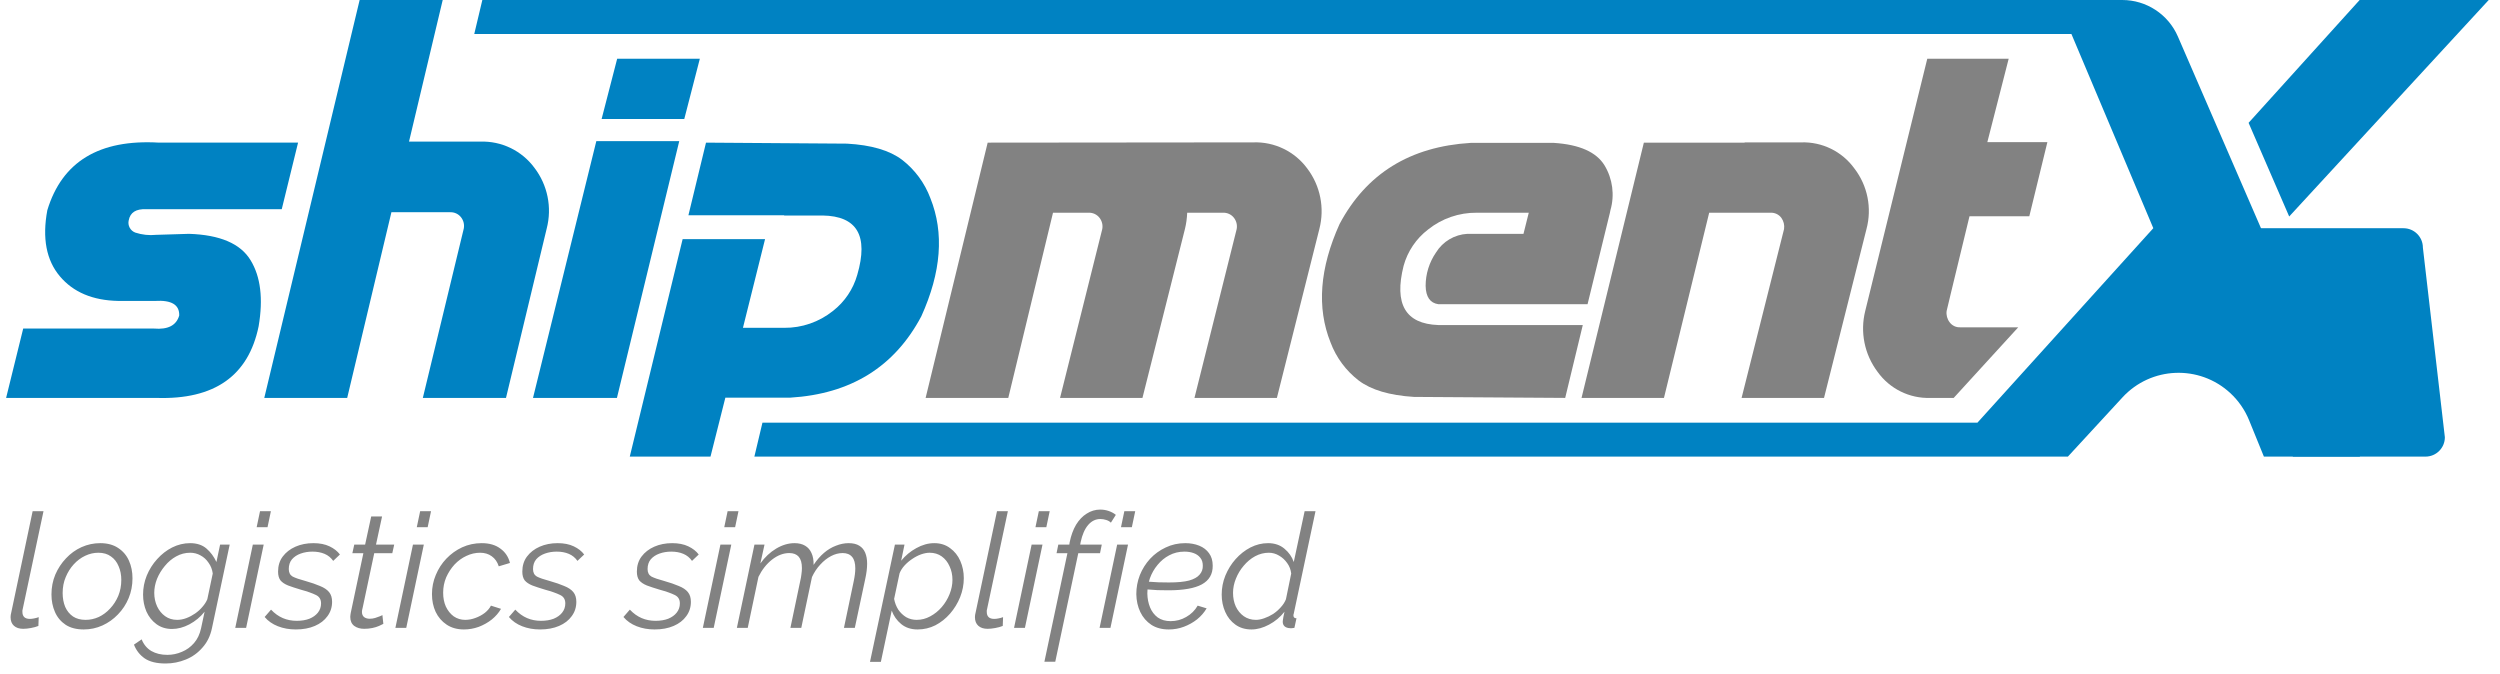 <svg width="219" height="59" viewBox="0 0 219 59" fill="none" xmlns="http://www.w3.org/2000/svg">
<path d="M16.559 20.484L13.675 20.572C13.059 20.636 12.437 20.568 11.848 20.374C11.414 20.21 11.168 19.748 11.276 19.296C11.408 18.606 11.922 18.283 12.817 18.327H24.681L26.111 12.494H13.918C8.694 12.186 5.436 14.16 4.145 18.415C3.69 20.866 4.056 22.796 5.245 24.204C6.419 25.598 8.121 26.317 10.352 26.361H13.587C15.025 26.273 15.729 26.699 15.7 27.637C15.451 28.504 14.717 28.885 13.499 28.782H2.032L0.535 34.858H13.72C18.782 35.018 21.761 32.927 22.656 28.584C23.066 26.163 22.831 24.233 21.951 22.796C21.071 21.342 19.273 20.572 16.559 20.484" fill="#0082C2"/>
<path d="M61.306 5.143H54.065L52.701 10.426H59.942L61.306 5.143Z" fill="#0082C2"/>
<path d="M52.238 12.363L46.691 34.857H54.043L59.502 12.363H52.238Z" fill="#0082C2"/>
<path d="M104.635 34.858H111.855L115.574 20.066C116.053 18.23 115.663 16.275 114.517 14.762C113.416 13.263 111.644 12.406 109.785 12.472L86.52 12.495L81.084 34.858H88.325L92.243 18.636H95.369C95.737 18.622 96.089 18.786 96.315 19.076C96.535 19.356 96.624 19.717 96.558 20.066L92.86 34.858H100.079L103.799 20.066C103.914 19.598 103.98 19.118 103.997 18.636H107.144C107.512 18.622 107.864 18.786 108.09 19.076C108.31 19.355 108.399 19.717 108.333 20.066L104.635 34.858Z" fill="#828282"/>
<path d="M136.121 12.517H128.835C123.523 12.839 119.693 15.209 117.345 19.626C115.6 23.5 115.337 26.955 116.554 29.993C117.049 31.318 117.907 32.477 119.029 33.339C120.123 34.16 121.733 34.637 123.861 34.769L137.111 34.857L138.652 28.474H125.996C123.12 28.372 122.107 26.64 122.958 23.279C123.306 22.018 124.056 20.905 125.094 20.11C126.304 19.14 127.813 18.619 129.364 18.635H133.92L133.457 20.484H128.549C127.42 20.543 126.392 21.151 125.798 22.113C125.204 22.974 124.886 23.995 124.885 25.041C124.906 26.009 125.277 26.545 125.996 26.648H139.07L141.029 18.635L141.073 18.415C141.457 17.091 141.269 15.666 140.556 14.486C139.844 13.32 138.365 12.663 136.121 12.517" fill="#828282"/>
<path d="M157.78 12.472H152.828V12.495H144.002L138.542 34.858H145.763L149.724 18.636H155.095C155.464 18.616 155.819 18.781 156.041 19.076C156.249 19.362 156.336 19.718 156.283 20.067L152.563 34.858H159.784L163.503 20.067C163.996 18.23 163.605 16.27 162.447 14.762C161.37 13.269 159.62 12.41 157.78 12.472Z" fill="#828282"/>
<path d="M168.83 5.143L163.394 27.242C162.932 29.09 163.328 31.047 164.472 32.569C165.537 34.063 167.282 34.923 169.116 34.858H171.143L176.797 28.672H171.713C171.351 28.689 171.005 28.524 170.789 28.232C170.572 27.951 170.477 27.594 170.525 27.242C170.569 27.037 170.694 26.512 170.9 25.669C171.105 24.825 171.332 23.886 171.582 22.851C171.831 21.816 172.146 20.514 172.528 18.944H177.767L179.351 12.45H174.091C174.135 12.29 174.759 9.854 175.961 5.143L168.83 5.143Z" fill="#828282"/>
<path d="M46.812 14.695C45.703 13.193 43.924 12.337 42.058 12.406H35.829L38.781 0H31.505L23.151 34.857H30.414L34.288 18.591H39.439C39.806 18.578 40.159 18.742 40.386 19.032C40.606 19.311 40.694 19.672 40.627 20.022L37.04 34.857H44.325L47.891 20.022C48.371 18.175 47.973 16.21 46.812 14.695" fill="#0082C2"/>
<path d="M80.709 27.704C82.455 23.845 82.719 20.396 81.501 17.359C81.004 16.032 80.147 14.869 79.026 14.002C77.932 13.173 76.322 12.7 74.194 12.583L61.846 12.495L60.306 18.855H68.691V18.878H72.059C75.082 18.922 76.094 20.653 75.097 24.072C74.742 25.33 73.994 26.441 72.962 27.242C71.751 28.211 70.242 28.732 68.691 28.717H65.082L67.019 20.947H59.799L55.168 40H62.239L63.541 34.835H69.22C74.532 34.513 78.362 32.136 80.709 27.704Z" fill="#0082C2"/>
<path d="M200.533 18.965L218.011 0H206.705L196.976 10.76L200.533 18.965Z" fill="#0082C2"/>
<path d="M195.005 12.939L190.783 3.2C189.941 1.257 188.026 0 185.909 0H42.253L41.545 2.977H181.456L188.63 19.989L173.226 37.023H66.791L66.083 40H181.146L185.931 34.809C188.43 32.098 192.653 31.926 195.364 34.425C196.086 35.091 196.652 35.907 197.022 36.817L198.318 40H206.737L198.55 21.116L195.005 12.939Z" fill="#0082C2"/>
<path d="M210.548 19.993H196.305L195.336 24.586L200.859 39.999H212.474C213.411 39.999 214.17 39.24 214.17 38.303C214.17 38.303 214.17 38.303 214.17 38.303L212.245 21.69C212.245 20.753 211.485 19.993 210.548 19.993" fill="#0082C2"/>
<path d="M2.033 55.084C1.688 55.084 1.417 54.995 1.221 54.818C1.025 54.641 0.927 54.389 0.927 54.062C0.927 53.997 0.932 53.931 0.941 53.866C0.96 53.801 0.974 53.735 0.983 53.67L2.859 44.78H3.811L1.991 53.348C1.982 53.395 1.972 53.437 1.963 53.474C1.963 53.511 1.963 53.553 1.963 53.6C1.963 54.011 2.182 54.216 2.621 54.216C2.724 54.216 2.845 54.202 2.985 54.174C3.134 54.146 3.27 54.109 3.391 54.062L3.363 54.832C3.186 54.907 2.966 54.967 2.705 55.014C2.453 55.061 2.229 55.084 2.033 55.084ZM7.336 55.14C6.701 55.14 6.174 55.005 5.754 54.734C5.334 54.454 5.021 54.081 4.816 53.614C4.61 53.147 4.508 52.634 4.508 52.074C4.508 51.458 4.62 50.879 4.844 50.338C5.077 49.797 5.39 49.321 5.782 48.91C6.174 48.49 6.626 48.163 7.14 47.93C7.662 47.697 8.208 47.58 8.778 47.58C9.403 47.58 9.926 47.72 10.346 48C10.775 48.28 11.092 48.653 11.298 49.12C11.503 49.577 11.606 50.091 11.606 50.66C11.606 51.276 11.494 51.855 11.27 52.396C11.046 52.937 10.733 53.413 10.332 53.824C9.94 54.235 9.487 54.557 8.974 54.79C8.46 55.023 7.914 55.14 7.336 55.14ZM7.504 54.3C7.896 54.3 8.278 54.216 8.652 54.048C9.025 53.871 9.356 53.623 9.646 53.306C9.944 52.989 10.182 52.62 10.36 52.2C10.537 51.771 10.626 51.304 10.626 50.8C10.626 50.352 10.546 49.951 10.388 49.596C10.238 49.232 10.014 48.947 9.716 48.742C9.426 48.527 9.058 48.42 8.61 48.42C8.218 48.42 7.835 48.509 7.462 48.686C7.088 48.863 6.752 49.115 6.454 49.442C6.164 49.759 5.931 50.133 5.754 50.562C5.576 50.982 5.488 51.444 5.488 51.948C5.488 52.396 5.562 52.802 5.712 53.166C5.87 53.521 6.099 53.801 6.398 54.006C6.696 54.202 7.065 54.3 7.504 54.3ZM14.507 58.122C13.723 58.122 13.112 57.973 12.673 57.674C12.244 57.375 11.931 56.974 11.735 56.47L12.407 56.008C12.594 56.465 12.878 56.806 13.261 57.03C13.653 57.254 14.12 57.366 14.661 57.366C15.1 57.366 15.524 57.277 15.935 57.1C16.346 56.932 16.7 56.675 16.999 56.33C17.298 55.985 17.503 55.551 17.615 55.028L17.923 53.586C17.559 54.043 17.116 54.412 16.593 54.692C16.08 54.963 15.571 55.098 15.067 55.098C14.544 55.098 14.092 54.958 13.709 54.678C13.326 54.398 13.032 54.029 12.827 53.572C12.631 53.115 12.533 52.62 12.533 52.088C12.533 51.509 12.64 50.954 12.855 50.422C13.079 49.881 13.382 49.4 13.765 48.98C14.148 48.551 14.586 48.21 15.081 47.958C15.585 47.706 16.108 47.58 16.649 47.58C17.246 47.58 17.727 47.739 18.091 48.056C18.455 48.373 18.744 48.765 18.959 49.232L19.281 47.706H20.121L18.567 55.028C18.427 55.7 18.152 56.265 17.741 56.722C17.34 57.189 16.854 57.539 16.285 57.772C15.716 58.005 15.123 58.122 14.507 58.122ZM15.515 54.3C15.786 54.3 16.056 54.249 16.327 54.146C16.598 54.043 16.854 53.908 17.097 53.74C17.349 53.563 17.564 53.367 17.741 53.152C17.928 52.937 18.068 52.718 18.161 52.494L18.637 50.24C18.59 49.885 18.469 49.573 18.273 49.302C18.086 49.022 17.853 48.807 17.573 48.658C17.293 48.499 16.99 48.42 16.663 48.42C16.224 48.42 15.814 48.527 15.431 48.742C15.058 48.947 14.726 49.227 14.437 49.582C14.148 49.927 13.919 50.305 13.751 50.716C13.592 51.127 13.513 51.533 13.513 51.934C13.513 52.363 13.597 52.76 13.765 53.124C13.933 53.479 14.166 53.763 14.465 53.978C14.764 54.193 15.114 54.3 15.515 54.3ZM22.148 47.706H23.1L21.56 55H20.608L22.148 47.706ZM22.778 44.78H23.73L23.436 46.18H22.484L22.778 44.78ZM25.913 55.14C25.343 55.14 24.821 55.047 24.345 54.86C23.869 54.673 23.481 54.403 23.183 54.048L23.743 53.404C24.06 53.74 24.405 53.987 24.779 54.146C25.152 54.305 25.558 54.384 25.997 54.384C26.417 54.384 26.785 54.323 27.103 54.202C27.42 54.071 27.667 53.894 27.845 53.67C28.031 53.437 28.125 53.166 28.125 52.858C28.125 52.503 27.971 52.256 27.663 52.116C27.364 51.967 26.925 51.813 26.347 51.654C25.908 51.523 25.539 51.402 25.241 51.29C24.942 51.169 24.718 51.019 24.569 50.842C24.429 50.655 24.359 50.399 24.359 50.072C24.359 49.559 24.494 49.12 24.765 48.756C25.045 48.383 25.418 48.093 25.885 47.888C26.351 47.683 26.874 47.58 27.453 47.58C28.003 47.58 28.475 47.673 28.867 47.86C29.259 48.047 29.562 48.285 29.777 48.574L29.189 49.134C28.993 48.854 28.741 48.649 28.433 48.518C28.125 48.387 27.77 48.322 27.369 48.322C27.005 48.322 26.664 48.378 26.347 48.49C26.029 48.602 25.773 48.77 25.577 48.994C25.39 49.218 25.297 49.503 25.297 49.848C25.297 50.156 25.409 50.375 25.633 50.506C25.866 50.627 26.244 50.758 26.767 50.898C27.261 51.038 27.681 51.183 28.027 51.332C28.381 51.472 28.647 51.649 28.825 51.864C29.002 52.079 29.091 52.363 29.091 52.718C29.091 53.194 28.955 53.614 28.685 53.978C28.423 54.342 28.055 54.627 27.579 54.832C27.103 55.037 26.547 55.14 25.913 55.14ZM30.683 54.034C30.683 53.978 30.688 53.922 30.698 53.866C30.707 53.801 30.716 53.74 30.726 53.684L31.831 48.462H30.866L31.034 47.706H31.985L32.517 45.242H33.469L32.938 47.706H34.533L34.365 48.462H32.783L31.776 53.208C31.747 53.311 31.729 53.39 31.72 53.446C31.71 53.502 31.706 53.553 31.706 53.6C31.706 53.805 31.771 53.959 31.901 54.062C32.032 54.155 32.191 54.202 32.377 54.202C32.555 54.202 32.718 54.179 32.867 54.132C33.017 54.085 33.148 54.039 33.26 53.992C33.381 53.945 33.46 53.908 33.498 53.88L33.581 54.65C33.498 54.697 33.371 54.757 33.203 54.832C33.035 54.907 32.84 54.967 32.615 55.014C32.392 55.061 32.154 55.084 31.901 55.084C31.556 55.084 31.267 55 31.034 54.832C30.8 54.655 30.683 54.389 30.683 54.034ZM36.175 47.706H37.127L35.587 55H34.636L36.175 47.706ZM36.806 44.78H37.758L37.464 46.18H36.511L36.806 44.78ZM40.64 55.14C40.052 55.14 39.548 55 39.128 54.72C38.708 54.44 38.386 54.067 38.162 53.6C37.947 53.133 37.84 52.615 37.84 52.046C37.84 51.458 37.952 50.898 38.176 50.366C38.4 49.825 38.708 49.349 39.1 48.938C39.501 48.518 39.963 48.187 40.486 47.944C41.018 47.701 41.587 47.58 42.194 47.58C42.866 47.58 43.412 47.739 43.832 48.056C44.261 48.364 44.541 48.784 44.672 49.316L43.692 49.61C43.571 49.227 43.365 48.933 43.076 48.728C42.796 48.523 42.455 48.42 42.054 48.42C41.643 48.42 41.242 48.513 40.85 48.7C40.467 48.877 40.122 49.129 39.814 49.456C39.515 49.783 39.273 50.156 39.086 50.576C38.909 50.996 38.82 51.444 38.82 51.92C38.82 52.377 38.899 52.783 39.058 53.138C39.226 53.493 39.455 53.777 39.744 53.992C40.043 54.197 40.379 54.3 40.752 54.3C41.051 54.3 41.349 54.244 41.648 54.132C41.956 54.02 42.231 53.871 42.474 53.684C42.717 53.488 42.894 53.278 43.006 53.054L43.888 53.334C43.692 53.679 43.421 53.992 43.076 54.272C42.731 54.543 42.348 54.757 41.928 54.916C41.508 55.065 41.079 55.14 40.64 55.14ZM47.309 55.14C46.74 55.14 46.217 55.047 45.741 54.86C45.265 54.673 44.878 54.403 44.579 54.048L45.139 53.404C45.456 53.74 45.802 53.987 46.175 54.146C46.548 54.305 46.955 54.384 47.393 54.384C47.813 54.384 48.182 54.323 48.499 54.202C48.816 54.071 49.064 53.894 49.241 53.67C49.428 53.437 49.521 53.166 49.521 52.858C49.521 52.503 49.367 52.256 49.059 52.116C48.761 51.967 48.322 51.813 47.743 51.654C47.304 51.523 46.936 51.402 46.637 51.29C46.339 51.169 46.114 51.019 45.965 50.842C45.825 50.655 45.755 50.399 45.755 50.072C45.755 49.559 45.891 49.12 46.161 48.756C46.441 48.383 46.815 48.093 47.281 47.888C47.748 47.683 48.27 47.58 48.849 47.58C49.4 47.58 49.871 47.673 50.263 47.86C50.655 48.047 50.959 48.285 51.173 48.574L50.585 49.134C50.389 48.854 50.137 48.649 49.829 48.518C49.521 48.387 49.166 48.322 48.765 48.322C48.401 48.322 48.06 48.378 47.743 48.49C47.426 48.602 47.169 48.77 46.973 48.994C46.786 49.218 46.693 49.503 46.693 49.848C46.693 50.156 46.805 50.375 47.029 50.506C47.263 50.627 47.641 50.758 48.163 50.898C48.658 51.038 49.078 51.183 49.423 51.332C49.778 51.472 50.044 51.649 50.221 51.864C50.398 52.079 50.487 52.363 50.487 52.718C50.487 53.194 50.352 53.614 50.081 53.978C49.82 54.342 49.451 54.627 48.975 54.832C48.499 55.037 47.944 55.14 47.309 55.14ZM57.344 55.14C56.775 55.14 56.252 55.047 55.776 54.86C55.3 54.673 54.913 54.403 54.614 54.048L55.174 53.404C55.492 53.74 55.837 53.987 56.21 54.146C56.584 54.305 56.99 54.384 57.428 54.384C57.848 54.384 58.217 54.323 58.534 54.202C58.852 54.071 59.099 53.894 59.276 53.67C59.463 53.437 59.556 53.166 59.556 52.858C59.556 52.503 59.402 52.256 59.094 52.116C58.796 51.967 58.357 51.813 57.778 51.654C57.34 51.523 56.971 51.402 56.672 51.29C56.374 51.169 56.15 51.019 56 50.842C55.86 50.655 55.79 50.399 55.79 50.072C55.79 49.559 55.926 49.12 56.196 48.756C56.476 48.383 56.85 48.093 57.316 47.888C57.783 47.683 58.306 47.58 58.884 47.58C59.435 47.58 59.906 47.673 60.298 47.86C60.69 48.047 60.994 48.285 61.208 48.574L60.62 49.134C60.424 48.854 60.172 48.649 59.864 48.518C59.556 48.387 59.202 48.322 58.8 48.322C58.436 48.322 58.096 48.378 57.778 48.49C57.461 48.602 57.204 48.77 57.008 48.994C56.822 49.218 56.728 49.503 56.728 49.848C56.728 50.156 56.84 50.375 57.064 50.506C57.298 50.627 57.676 50.758 58.198 50.898C58.693 51.038 59.113 51.183 59.458 51.332C59.813 51.472 60.079 51.649 60.256 51.864C60.434 52.079 60.522 52.363 60.522 52.718C60.522 53.194 60.387 53.614 60.116 53.978C59.855 54.342 59.486 54.627 59.01 54.832C58.534 55.037 57.979 55.14 57.344 55.14ZM63.109 47.706H64.061L62.521 55H61.569L63.109 47.706ZM63.739 44.78H64.691L64.397 46.18H63.445L63.739 44.78ZM66.09 47.706H66.972L66.608 49.358C67 48.807 67.462 48.373 67.994 48.056C68.526 47.739 69.062 47.58 69.604 47.58C69.968 47.58 70.276 47.655 70.528 47.804C70.78 47.953 70.966 48.168 71.088 48.448C71.218 48.728 71.279 49.073 71.27 49.484C71.55 49.064 71.853 48.714 72.18 48.434C72.506 48.154 72.856 47.944 73.23 47.804C73.603 47.655 73.972 47.58 74.336 47.58C74.728 47.58 75.04 47.655 75.274 47.804C75.507 47.944 75.68 48.149 75.792 48.42C75.904 48.691 75.96 49.008 75.96 49.372C75.96 49.577 75.946 49.792 75.918 50.016C75.89 50.24 75.848 50.478 75.792 50.73L74.882 55H73.93L74.784 50.926C74.877 50.487 74.924 50.109 74.924 49.792C74.924 49.335 74.83 48.999 74.644 48.784C74.457 48.56 74.182 48.448 73.818 48.448C73.472 48.448 73.132 48.537 72.796 48.714C72.46 48.891 72.147 49.139 71.858 49.456C71.568 49.764 71.326 50.128 71.13 50.548L70.192 55H69.24L70.094 50.926C70.15 50.693 70.187 50.483 70.206 50.296C70.234 50.109 70.248 49.932 70.248 49.764C70.248 49.316 70.154 48.985 69.968 48.77C69.781 48.555 69.506 48.448 69.142 48.448C68.628 48.448 68.124 48.639 67.63 49.022C67.144 49.405 66.748 49.909 66.44 50.534L65.502 55H64.55L66.09 47.706ZM78.395 47.706H79.235L78.941 49.12C79.314 48.663 79.757 48.294 80.271 48.014C80.793 47.725 81.316 47.58 81.839 47.58C82.38 47.58 82.842 47.725 83.225 48.014C83.617 48.294 83.915 48.667 84.121 49.134C84.326 49.601 84.429 50.105 84.429 50.646C84.429 51.215 84.321 51.771 84.107 52.312C83.892 52.844 83.598 53.325 83.225 53.754C82.851 54.183 82.422 54.524 81.937 54.776C81.451 55.019 80.933 55.14 80.383 55.14C79.804 55.14 79.323 54.981 78.941 54.664C78.558 54.347 78.283 53.955 78.115 53.488L77.163 57.982H76.211L78.395 47.706ZM80.299 54.3C80.719 54.3 81.115 54.197 81.489 53.992C81.871 53.787 82.207 53.516 82.497 53.18C82.786 52.844 83.015 52.466 83.183 52.046C83.351 51.626 83.435 51.211 83.435 50.8C83.435 50.361 83.351 49.965 83.183 49.61C83.024 49.246 82.795 48.957 82.497 48.742C82.198 48.527 81.843 48.42 81.433 48.42C81.209 48.42 80.961 48.467 80.691 48.56C80.429 48.653 80.168 48.789 79.907 48.966C79.655 49.134 79.431 49.325 79.235 49.54C79.039 49.755 78.894 49.983 78.801 50.226L78.325 52.466C78.39 52.811 78.511 53.124 78.689 53.404C78.875 53.675 79.104 53.894 79.375 54.062C79.655 54.221 79.963 54.3 80.299 54.3ZM86.511 55.084C86.166 55.084 85.895 54.995 85.699 54.818C85.503 54.641 85.405 54.389 85.405 54.062C85.405 53.997 85.41 53.931 85.419 53.866C85.438 53.801 85.452 53.735 85.461 53.67L87.337 44.78H88.289L86.469 53.348C86.46 53.395 86.451 53.437 86.441 53.474C86.441 53.511 86.441 53.553 86.441 53.6C86.441 54.011 86.661 54.216 87.099 54.216C87.202 54.216 87.323 54.202 87.463 54.174C87.613 54.146 87.748 54.109 87.869 54.062L87.841 54.832C87.664 54.907 87.445 54.967 87.183 55.014C86.931 55.061 86.707 55.084 86.511 55.084ZM90.371 47.706H91.323L89.783 55H88.831L90.371 47.706ZM91.001 44.78H91.953L91.659 46.18H90.707L91.001 44.78ZM93.505 48.462H92.553L92.707 47.706H93.673L93.701 47.51C93.823 46.913 94.009 46.399 94.261 45.97C94.523 45.541 94.835 45.214 95.199 44.99C95.563 44.757 95.955 44.64 96.375 44.64C96.646 44.64 96.898 44.682 97.131 44.766C97.374 44.85 97.579 44.962 97.747 45.102L97.313 45.788C97.22 45.685 97.085 45.606 96.907 45.55C96.739 45.494 96.567 45.466 96.389 45.466C95.979 45.466 95.624 45.639 95.325 45.984C95.027 46.329 94.807 46.829 94.667 47.482L94.625 47.706H96.515L96.361 48.462H94.457L92.441 57.968H91.489L93.505 48.462ZM97.863 47.706H98.815L97.275 55H96.323L97.863 47.706ZM98.493 44.78H99.445L99.151 46.18H98.199L98.493 44.78ZM102.383 55.14C101.786 55.14 101.277 55.005 100.857 54.734C100.437 54.454 100.115 54.081 99.891 53.614C99.668 53.147 99.551 52.625 99.541 52.046C99.541 51.467 99.644 50.912 99.85 50.38C100.064 49.848 100.363 49.372 100.745 48.952C101.137 48.532 101.595 48.201 102.117 47.958C102.64 47.706 103.209 47.58 103.825 47.58C104.283 47.58 104.693 47.655 105.057 47.804C105.421 47.953 105.706 48.173 105.911 48.462C106.126 48.751 106.233 49.115 106.233 49.554C106.243 50.291 105.925 50.837 105.281 51.192C104.647 51.537 103.671 51.71 102.355 51.71C102.066 51.71 101.744 51.705 101.389 51.696C101.044 51.677 100.647 51.649 100.199 51.612L100.339 50.94C100.787 50.968 101.17 50.991 101.487 51.01C101.814 51.019 102.117 51.024 102.397 51.024C103.144 51.024 103.732 50.968 104.161 50.856C104.591 50.735 104.899 50.562 105.085 50.338C105.281 50.114 105.375 49.853 105.365 49.554C105.365 49.265 105.291 49.031 105.141 48.854C104.992 48.667 104.796 48.532 104.553 48.448C104.32 48.364 104.054 48.322 103.755 48.322C103.27 48.322 102.827 48.429 102.425 48.644C102.033 48.849 101.693 49.129 101.403 49.484C101.114 49.829 100.89 50.221 100.731 50.66C100.582 51.099 100.507 51.547 100.507 52.004C100.517 52.443 100.596 52.844 100.745 53.208C100.895 53.572 101.119 53.866 101.417 54.09C101.725 54.305 102.103 54.412 102.551 54.412C103.037 54.412 103.489 54.291 103.909 54.048C104.339 53.805 104.675 53.474 104.917 53.054L105.701 53.292C105.487 53.656 105.207 53.978 104.861 54.258C104.516 54.529 104.133 54.743 103.713 54.902C103.293 55.061 102.85 55.14 102.383 55.14ZM109.624 55.14C109.082 55.14 108.616 55 108.224 54.72C107.832 54.44 107.533 54.067 107.328 53.6C107.122 53.133 107.02 52.629 107.02 52.088C107.02 51.509 107.127 50.954 107.342 50.422C107.566 49.881 107.864 49.4 108.238 48.98C108.62 48.551 109.054 48.21 109.54 47.958C110.034 47.706 110.548 47.58 111.08 47.58C111.658 47.58 112.139 47.743 112.522 48.07C112.904 48.387 113.175 48.775 113.334 49.232L114.286 44.78H115.238L113.334 53.754C113.324 53.791 113.315 53.824 113.306 53.852C113.306 53.88 113.306 53.903 113.306 53.922C113.306 54.081 113.394 54.16 113.572 54.16L113.39 55C113.315 55.009 113.245 55.019 113.18 55.028C113.114 55.037 113.054 55.037 112.998 55.028C112.792 55.019 112.634 54.963 112.522 54.86C112.419 54.757 112.368 54.627 112.368 54.468C112.368 54.421 112.372 54.37 112.382 54.314C112.391 54.249 112.405 54.16 112.424 54.048C112.452 53.927 112.484 53.773 112.522 53.586C112.148 54.062 111.696 54.44 111.164 54.72C110.641 55 110.128 55.14 109.624 55.14ZM110.016 54.3C110.24 54.3 110.482 54.253 110.744 54.16C111.014 54.067 111.276 53.941 111.528 53.782C111.78 53.614 112.004 53.418 112.2 53.194C112.405 52.97 112.554 52.737 112.648 52.494L113.11 50.24C113.072 49.904 112.956 49.601 112.76 49.33C112.564 49.05 112.326 48.831 112.046 48.672C111.766 48.504 111.467 48.42 111.15 48.42C110.73 48.42 110.328 48.523 109.946 48.728C109.572 48.933 109.241 49.209 108.952 49.554C108.662 49.89 108.434 50.268 108.266 50.688C108.098 51.099 108.014 51.514 108.014 51.934C108.014 52.373 108.093 52.769 108.252 53.124C108.42 53.479 108.653 53.763 108.952 53.978C109.26 54.193 109.614 54.3 110.016 54.3Z" fill="#828282"/>
</svg>
